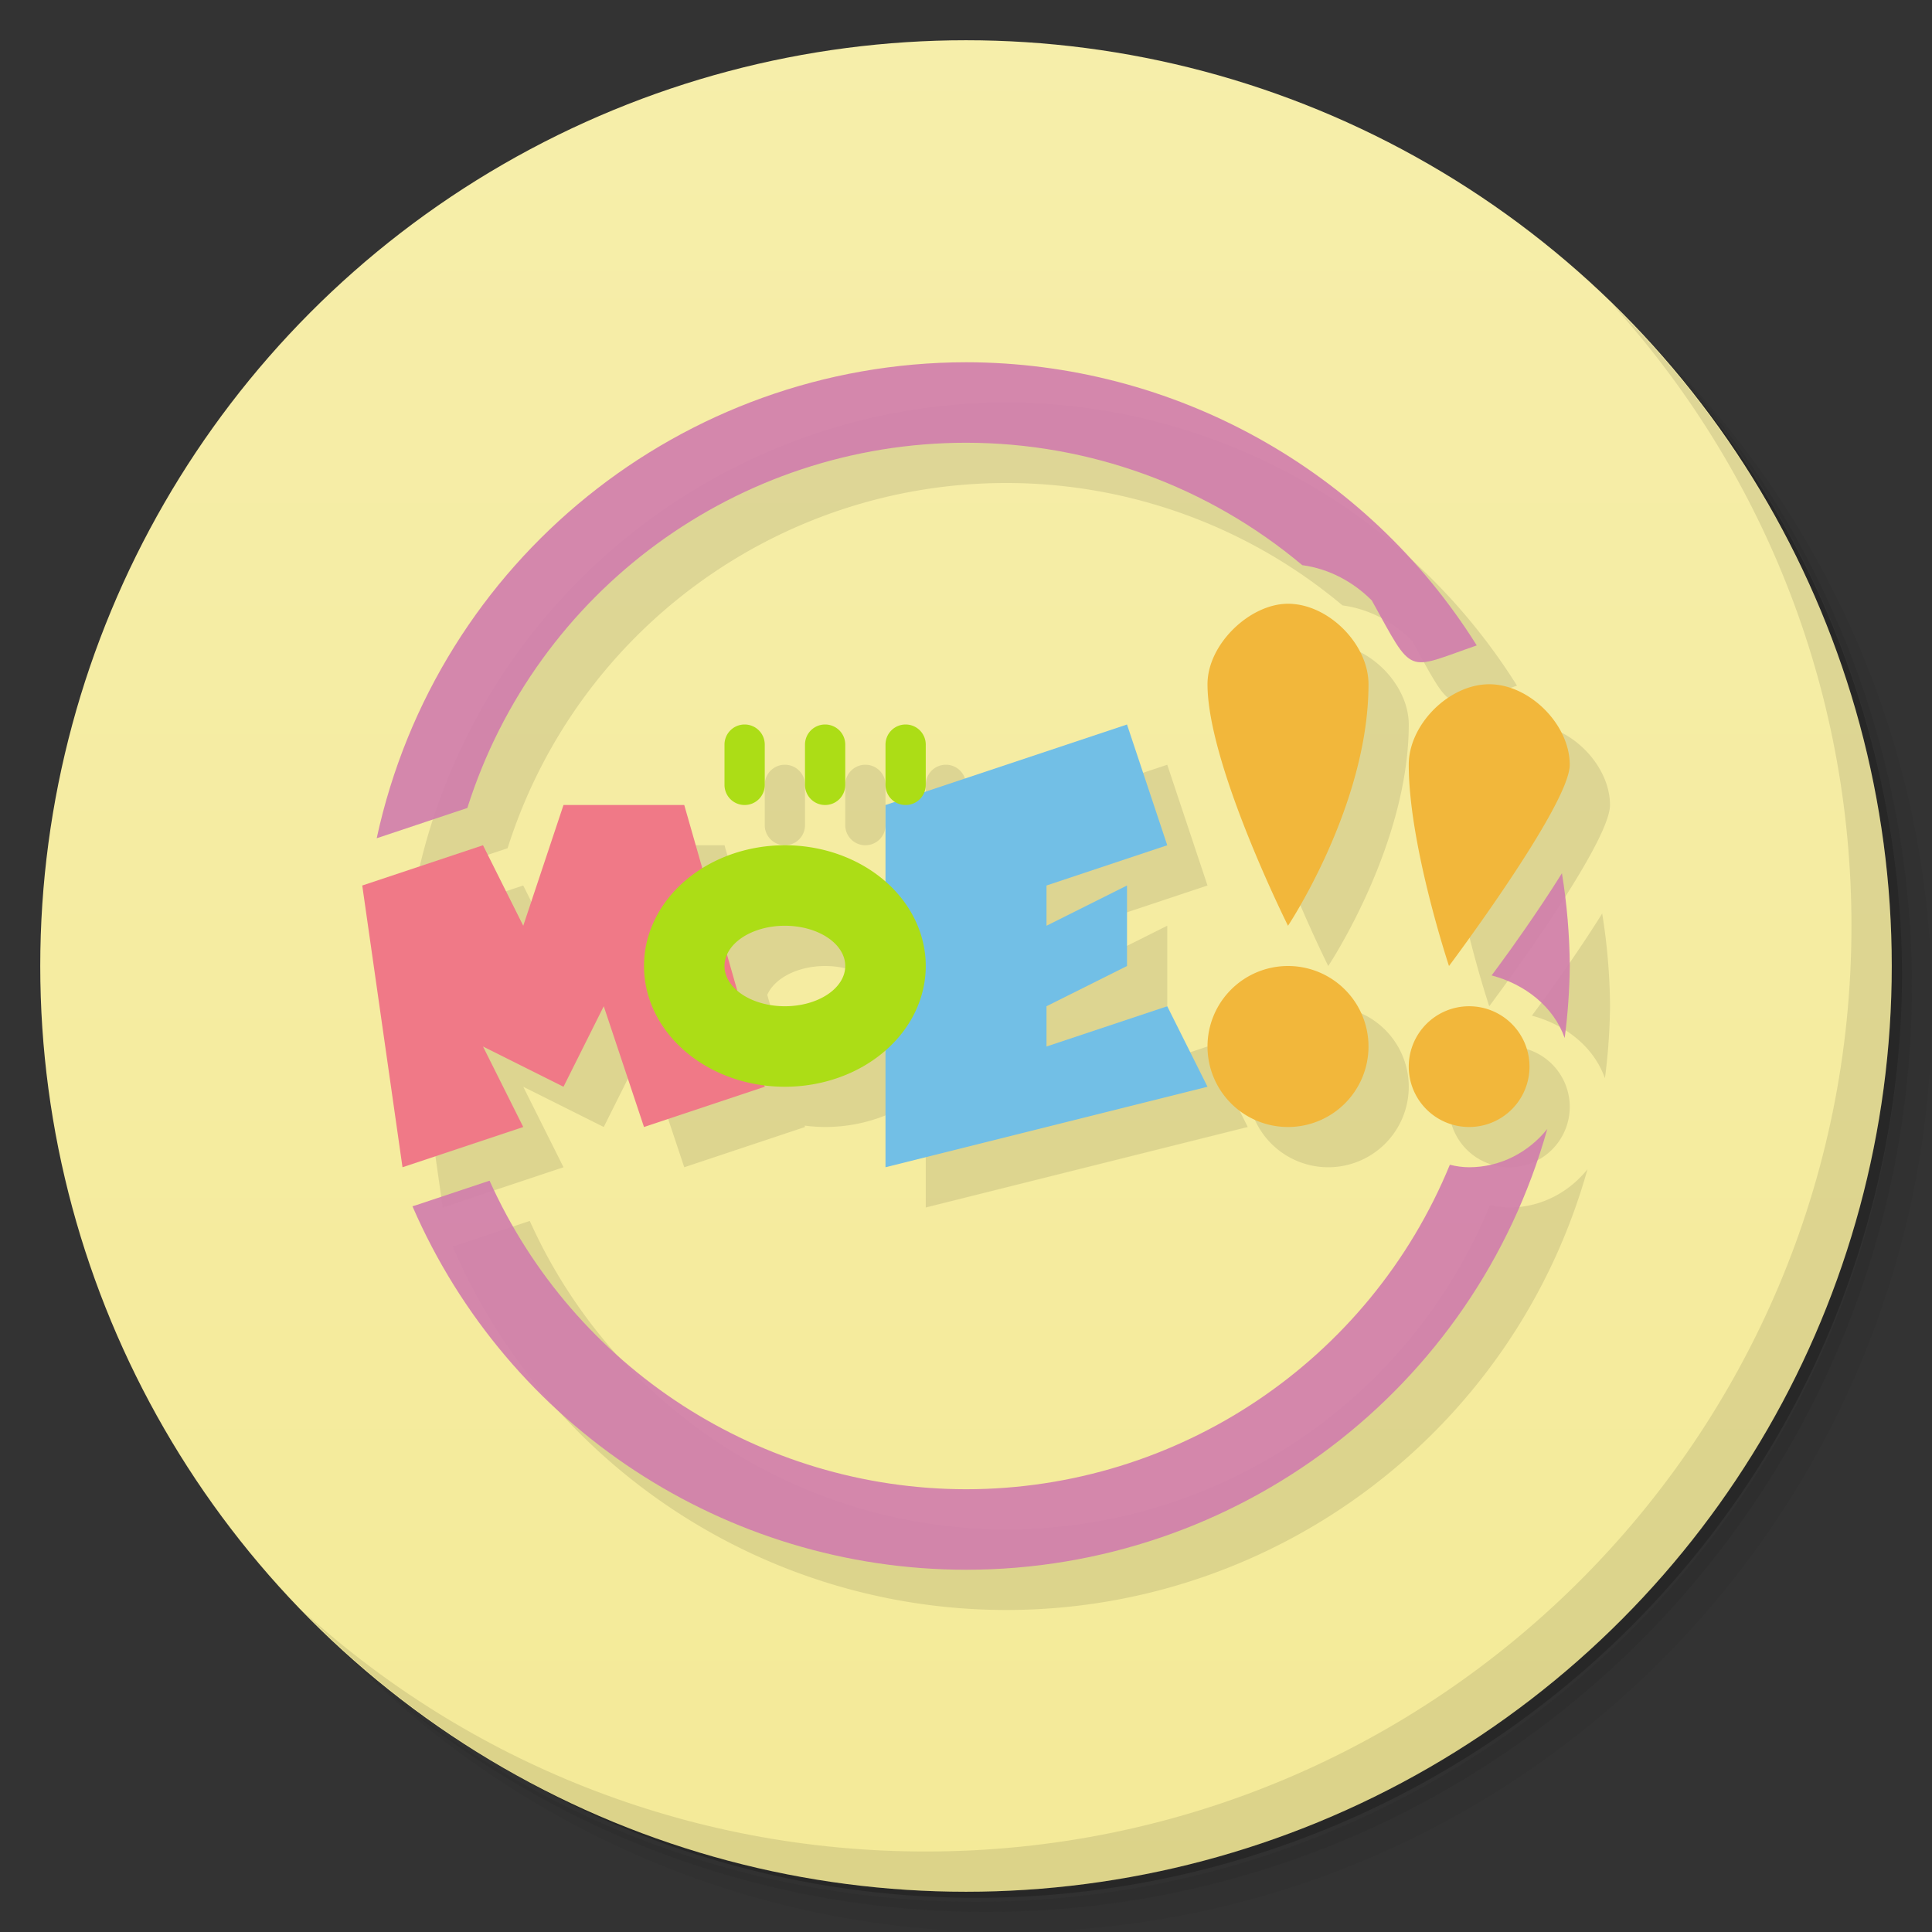 <svg version="1.1" viewBox="0 0 48 48" xmlns="http://www.w3.org/2000/svg">
 <rect x="0" y="0" width="48" height="48" fill="#333333" stroke="none"/>
 <defs>
  <linearGradient id="bg" x2="0" y1="1" y2="47" gradientUnits="userSpaceOnUse">
   <stop style="stop-color:#f6eeaa" offset="0"/>
   <stop style="stop-color:#f4ea98" offset="1"/>
  </linearGradient>
 </defs>
 <path d="m36.31 5c5.859 4.062 9.688 10.831 9.688 18.5 0 12.426-10.07 22.5-22.5 22.5-7.669 0-14.438-3.828-18.5-9.688 1.037 1.822 2.306 3.499 3.781 4.969 4.085 3.712 9.514 5.969 15.469 5.969 12.703 0 23-10.298 23-23 0-5.954-2.256-11.384-5.969-15.469-1.469-1.475-3.147-2.744-4.969-3.781zm4.969 3.781c3.854 4.113 6.219 9.637 6.219 15.719 0 12.703-10.297 23-23 23-6.081 0-11.606-2.364-15.719-6.219 4.16 4.144 9.883 6.719 16.219 6.719 12.703 0 23-10.298 23-23 0-6.335-2.575-12.06-6.719-16.219z" style="opacity:.05"/>
 <path d="m41.28 8.781c3.712 4.085 5.969 9.514 5.969 15.469 0 12.703-10.297 23-23 23-5.954 0-11.384-2.256-15.469-5.969 4.113 3.854 9.637 6.219 15.719 6.219 12.703 0 23-10.298 23-23 0-6.081-2.364-11.606-6.219-15.719z" style="opacity:.1"/>
 <path d="m31.25 2.375c8.615 3.154 14.75 11.417 14.75 21.13 0 12.426-10.07 22.5-22.5 22.5-9.708 0-17.971-6.135-21.12-14.75a23 23 0 0 0 44.875-7 23 23 0 0 0-16-21.875z" style="opacity:.2"/>
 <circle cx="24" cy="24" r="23" style="fill:url(#bg)"/>
 <path d="m25 10c-7.054 0.009-13.148 4.932-14.641 11.826l2.252-0.752c1.711-5.401 6.723-9.072 12.389-9.074 3.055 5.26e-4 6.013 1.077 8.354 3.041 0.68 0.092 1.275 0.423 1.728 0.877 1.05 1.895 0.826 1.734 2.607 1.117-2.739-4.371-7.531-7.028-12.689-7.035zm8 6c-0.943 0-2 1-2 2 0 2 2 6 2 6s2-3 2-6c0-1-1-2-2-2zm5 2c-1 0-2 1-2 2 0 2 1 5 1 5s3-4 3-5-1-2-2-2zm-18.5 1c-0.277 0-0.5 0.223-0.5 0.5v1c0 0.277 0.223 0.5 0.5 0.5s0.5-0.223 0.5-0.5v-1c0-0.277-0.223-0.5-0.5-0.5zm2 0c-0.277 0-0.5 0.223-0.5 0.5v1c0 0.277 0.223 0.5 0.5 0.5s0.5-0.223 0.5-0.5v-1c0-0.277-0.223-0.5-0.5-0.5zm2 0c-0.277 0-0.5 0.223-0.5 0.5v1c0 0.181 0.099 0.332 0.242 0.42l-0.242 0.08v1.904a3.5 3 0 0 0-2.5-0.904 3.5 3 0 0 0-2.051 0.572l-0.449-1.572h-3l-1 3-1-2-3 1 1 7 3-1-1-2 2 1 1-2 1 3 3-1-0.01-0.035a3.5 3 0 0 0 0.51 0.035 3.5 3 0 0 0 2.5-0.9v2.9l8-2-1-2-3 1v-1l2-1v-2l-2 1v-1l3-1-1-3-5.035 1.678c0.021-0.055 0.035-0.115 0.035-0.178v-1c0-0.277-0.223-0.5-0.5-0.5zm16.305 3.697c-0.154 0.246-0.313 0.493-0.473 0.732-0.64 0.959-1.078 1.541-1.273 1.805 0.833 0.22 1.54 0.776 1.815 1.555 0.078-0.593 0.12-1.191 0.127-1.789-0.006-0.771-0.071-1.541-0.195-2.303zm-19.305 1.303a1.5 1 0 0 1 1.5 1 1.5 1 0 0 1-1.5 1 1.5 1 0 0 1-1.182-0.385l-0.256-0.898a1.5 1 0 0 1 1.438-0.717zm12.5 1a2 2 0 0 0-2 2 2 2 0 0 0 2 2 2 2 0 0 0 2-2 2 2 0 0 0-2-2zm4.5 1a1.5 1.5 0 0 0-1.5 1.5 1.5 1.5 0 0 0 1.5 1.5 1.5 1.5 0 0 0 1.5-1.5 1.5 1.5 0 0 0-1.5-1.5zm1.941 3.049c-0.46 0.574-1.158 0.951-1.941 0.951-0.17 0-0.328-0.025-0.48-0.062-2.002 4.875-6.749 8.06-12.02 8.062-5.11-0.007-9.741-3.006-11.838-7.666l-1.846 0.615c-0.023 0.007-0.047 0.014-0.07 0.02 2.377 5.481 7.78 9.028 13.754 9.031 6.724-8.19e-4 12.626-4.476 14.441-10.951z" style="opacity:.1"/>
 <path d="m40.03 7.531c3.712 4.084 5.969 9.514 5.969 15.469 0 12.703-10.297 23-23 23-5.954 0-11.384-2.256-15.469-5.969 4.178 4.291 10.01 6.969 16.469 6.969 12.703 0 23-10.298 23-23 0-6.462-2.677-12.291-6.969-16.469z" style="opacity:.1"/>
 <path d="m24 9c-7.054 0.009-13.148 4.932-14.641 11.826l2.252-0.752c1.711-5.401 6.723-9.072 12.389-9.074 3.055 5.26e-4 6.013 1.077 8.354 3.041 0.68 0.092 1.275 0.423 1.728 0.877 1.05 1.895 0.826 1.734 2.607 1.117-2.739-4.371-7.531-7.028-12.689-7.035zm14.805 12.697c-0.154 0.246-0.313 0.493-0.473 0.732-0.64 0.959-1.078 1.541-1.273 1.805 0.833 0.22 1.54 0.776 1.815 1.555 0.078-0.593 0.12-1.191 0.127-1.789-0.006-0.771-0.071-1.541-0.195-2.303zm-0.363 6.352c-0.46 0.574-1.158 0.951-1.941 0.951-0.17 0-0.328-0.025-0.48-0.062-2.002 4.875-6.749 8.06-12.02 8.062-5.11-0.007-9.741-3.006-11.838-7.666l-1.846 0.615c-0.023 0.007-0.047 0.014-0.07 0.02 2.377 5.481 7.78 9.028 13.754 9.031 6.724-8.19e-4 12.626-4.476 14.441-10.951z" style="fill:#d17dad;opacity:.9"/>
 <path d="m10 29-1-7 3-1 1 2 1-3h3l2 7-3 1-1-3-1 2-2-1 1 2z" style="fill:#f07987"/>
 <path d="m22 20v9l8-2-1-2-3 1v-1l2-1v-2l-2 1v-1l3-1-1-3z" style="fill:#72bfe6"/>
 <path d="m18.5 18c-0.277 0-0.5 0.223-0.5 0.5v1c0 0.277 0.223 0.5 0.5 0.5s0.5-0.223 0.5-0.5v-1c0-0.277-0.223-0.5-0.5-0.5zm2 0c-0.277 0-0.5 0.223-0.5 0.5v1c0 0.277 0.223 0.5 0.5 0.5s0.5-0.223 0.5-0.5v-1c0-0.277-0.223-0.5-0.5-0.5zm2 0c-0.277 0-0.5 0.223-0.5 0.5v1c0 0.277 0.223 0.5 0.5 0.5s0.5-0.223 0.5-0.5v-1c0-0.277-0.223-0.5-0.5-0.5zm-3 3a3.5 3 0 0 0-3.5 3 3.5 3 0 0 0 3.5 3 3.5 3 0 0 0 3.5-3 3.5 3 0 0 0-3.5-3zm0 2a1.5 1 0 0 1 1.5 1 1.5 1 0 0 1-1.5 1 1.5 1 0 0 1-1.5-1 1.5 1 0 0 1 1.5-1z" style="fill:#acdd16;paint-order:stroke fill markers"/>
 <path d="m32 15c-0.943 0-2 1-2 2 0 2 2 6 2 6s2-3 2-6c0-1-1-2-2-2zm5 2c-1 0-2 1-2 2 0 2 1 5 1 5s3-4 3-5-1-2-2-2zm-5 7a2 2 0 0 0-2 2 2 2 0 0 0 2 2 2 2 0 0 0 2-2 2 2 0 0 0-2-2zm4.5 1a1.5 1.5 0 0 0-1.5 1.5 1.5 1.5 0 0 0 1.5 1.5 1.5 1.5 0 0 0 1.5-1.5 1.5 1.5 0 0 0-1.5-1.5z" style="fill:#f2b73b;paint-order:stroke fill markers"/>
</svg>
